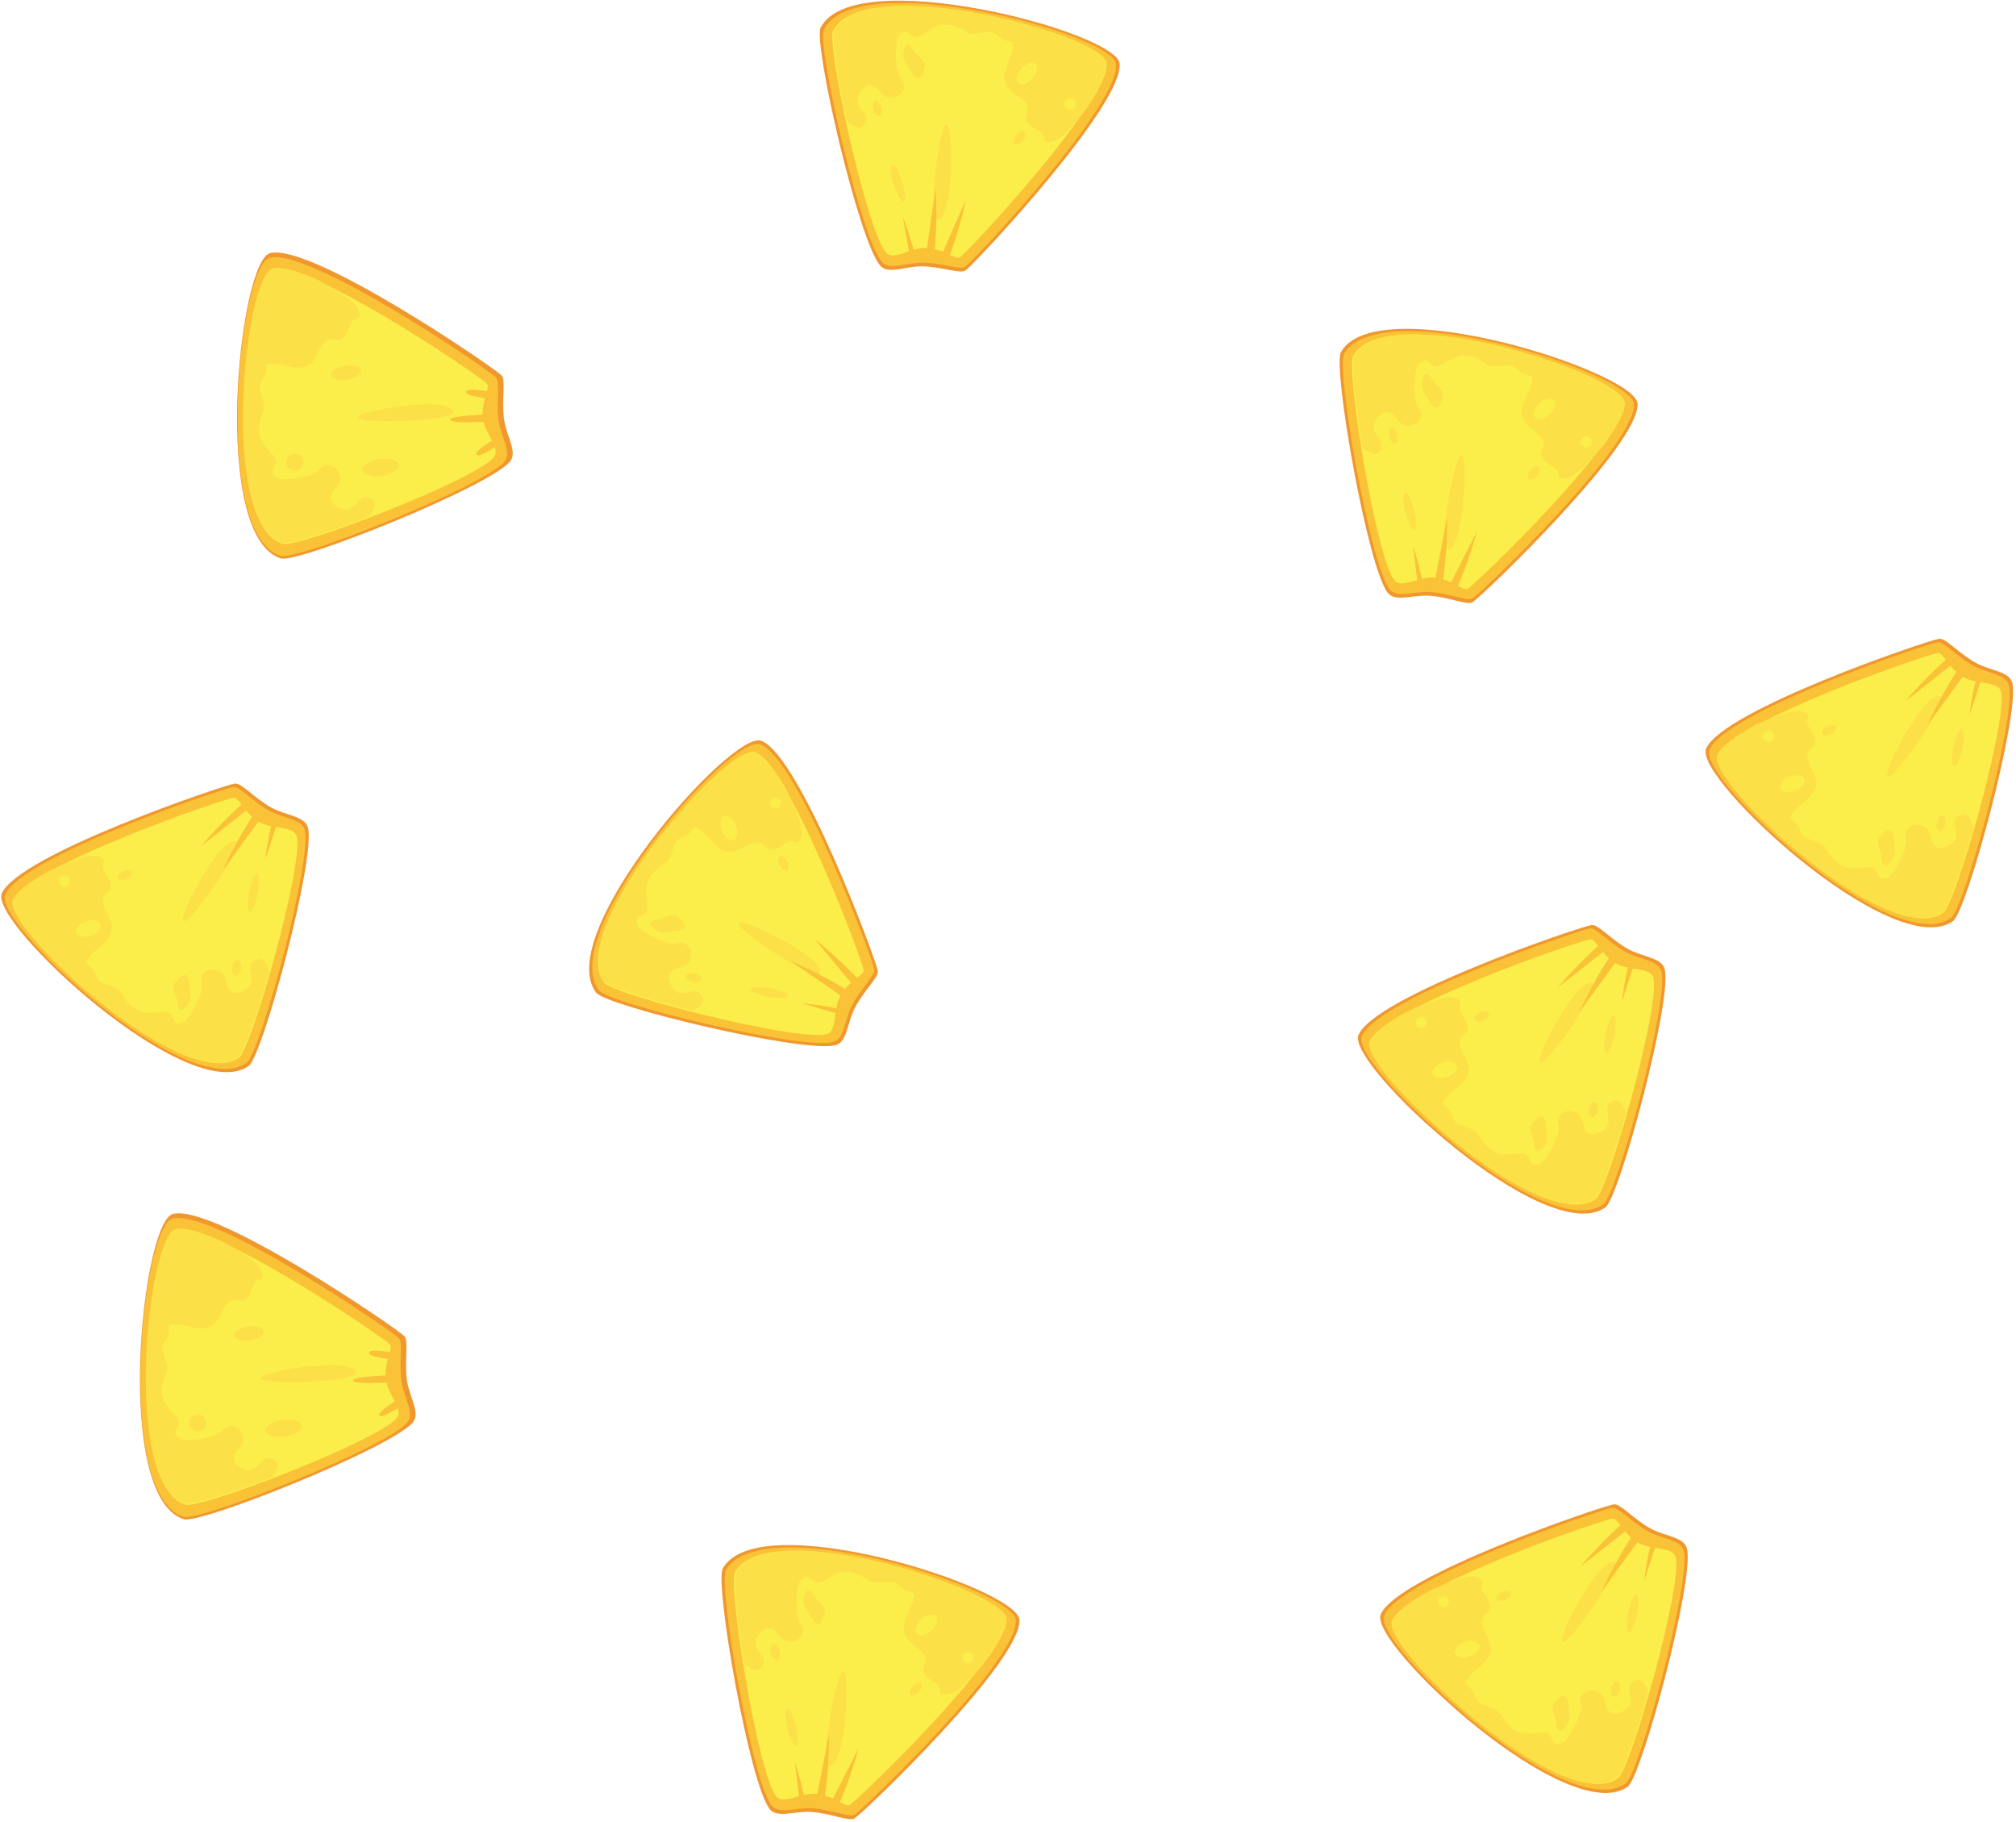 <?xml version="1.0" encoding="UTF-8" standalone="no"?>
<!DOCTYPE svg PUBLIC "-//W3C//DTD SVG 1.1//EN" "http://www.w3.org/Graphics/SVG/1.1/DTD/svg11.dtd">
<svg width="100%" height="100%" viewBox="0 0 466 421" version="1.1" xmlns="http://www.w3.org/2000/svg" xmlns:xlink="http://www.w3.org/1999/xlink" xml:space="preserve" xmlns:serif="http://www.serif.com/" style="fill-rule:evenodd;clip-rule:evenodd;stroke-linejoin:round;stroke-miterlimit:2;">
    <g transform="matrix(1,0,0,1,-3391.48,-1924.25)">
        <g transform="matrix(4.167,0,0,4.167,0,0)">
            <g transform="matrix(1,0,0,1,290.52,-181.238)">
                <path d="M579.923,732.868C579.845,731.112 565.465,726.473 563.466,730.002C562.996,730.829 564.95,741.993 566.075,743.367C566.492,743.875 567.463,743.454 568.371,743.514C569.454,743.584 570.477,744.065 570.779,743.867C571.337,743.504 580.024,735.175 579.923,732.868Z" style="fill:rgb(240,152,45);fill-rule:nonzero;"/>
                <path d="M579.723,732.895C579.649,731.182 565.601,726.66 563.643,730.109C563.185,730.92 565.083,741.827 566.182,743.17C566.589,743.663 567.536,743.252 568.426,743.31C569.483,743.377 570.482,743.849 570.779,743.654C571.321,743.299 579.82,735.152 579.723,732.895Z" style="fill:rgb(250,194,54);fill-rule:nonzero;"/>
                <path d="M579.139,732.81C579.067,731.21 565.973,726.985 564.15,730.2C563.723,730.953 565.414,741.414 566.438,742.666C566.818,743.129 567.791,742.45 568.617,742.505C569.604,742.57 570.246,743.297 570.521,743.116C571.029,742.786 579.232,734.912 579.139,732.81Z" style="fill:rgb(251,238,74);fill-rule:nonzero;"/>
                <path d="M569.394,740.975C570.252,740.959 570.532,736.066 570.171,735.743C569.81,735.422 568.774,740.986 569.394,740.975Z" style="fill:rgb(252,224,72);fill-rule:nonzero;"/>
                <path d="M565.525,735.573C566.329,734.782 564.549,734.569 565.648,733.489C565.845,733.298 566.142,733.252 566.403,733.519C566.518,733.635 566.617,733.781 566.731,733.896C567.024,734.195 567.507,734.099 567.741,733.87C567.938,733.677 568.021,733.312 567.766,733.052C567.425,732.704 567.537,730.91 567.781,730.671C568.292,730.166 568.259,730.711 568.721,730.808C569.291,730.813 569.987,729.537 571.528,730.658C571.837,730.904 572.359,730.734 572.845,730.74C573.156,730.776 573.326,731.089 573.604,731.23C573.718,731.291 574.002,731.325 574.071,731.395L574.087,731.441C574.079,732.269 572.985,733.213 573.793,734.033C573.984,734.227 574.243,734.386 574.447,734.595C575.129,735.288 574.176,735.419 574.775,736.027C574.975,736.232 575.236,736.317 575.428,736.514C575.521,736.608 575.5,736.874 575.572,736.948L575.598,736.966C576.147,737.182 576.706,736.584 577.255,736.045C577.397,735.906 577.674,735.61 578.004,735.225C578.752,734.202 579.237,733.329 579.215,732.811C579.144,731.21 566.038,726.981 564.215,730.198C564.025,730.53 564.248,732.737 564.642,735.214L564.742,735.332C564.95,735.545 565.313,735.782 565.525,735.573Z" style="fill:rgb(252,224,72);fill-rule:nonzero;"/>
                <path d="M573.882,737.032C573.984,737.118 574.196,737.039 574.352,736.852C574.509,736.666 574.551,736.444 574.447,736.357C574.345,736.272 574.134,736.352 573.977,736.538C573.821,736.725 573.78,736.945 573.882,737.032Z" style="fill:rgb(252,224,72);fill-rule:nonzero;"/>
                <path d="M566.474,735.06C566.606,735.026 566.664,734.808 566.606,734.574C566.548,734.337 566.396,734.172 566.264,734.205C566.133,734.237 566.073,734.454 566.131,734.69C566.19,734.925 566.343,735.092 566.474,735.06Z" style="fill:rgb(252,224,72);fill-rule:nonzero;"/>
                <path d="M567.544,739.86C567.675,739.827 567.666,739.336 567.524,738.76C567.382,738.185 567.162,737.745 567.03,737.778C566.898,737.81 566.907,738.302 567.049,738.877C567.191,739.452 567.412,739.892 567.544,739.86Z" style="fill:rgb(252,224,72);fill-rule:nonzero;"/>
                <path d="M574.254,733.644C574.415,733.807 574.773,733.718 575.053,733.442C575.332,733.167 575.428,732.811 575.267,732.647C575.104,732.483 574.748,732.573 574.468,732.848C574.19,733.123 574.094,733.478 574.254,733.644Z" style="fill:rgb(251,238,74);fill-rule:nonzero;"/>
                <path d="M576.847,735.182C576.965,735.302 577.16,735.304 577.28,735.185C577.401,735.066 577.403,734.873 577.284,734.752C577.165,734.632 576.971,734.629 576.852,734.747C576.729,734.866 576.729,735.06 576.847,735.182Z" style="fill:rgb(251,238,74);fill-rule:nonzero;"/>
                <path d="M568.018,742.922C567.865,741.929 567.461,740.725 567.461,740.725L567.74,743.012L568.018,742.922Z" style="fill:rgb(250,194,54);fill-rule:nonzero;"/>
                <path d="M569.122,742.668C569.375,741.149 569.357,739.208 569.357,739.208L568.677,742.665L569.122,742.668Z" style="fill:rgb(250,194,54);fill-rule:nonzero;"/>
                <path d="M569.848,743.209C570.5,741.816 571.013,739.943 571.013,739.943L569.42,743.088L569.848,743.209Z" style="fill:rgb(250,194,54);fill-rule:nonzero;"/>
                <path d="M569.134,732.404C569.084,732.693 568.851,733.512 568.422,732.81C567.993,732.104 567.868,732.006 567.996,731.533C568.123,731.061 568.335,731.138 568.532,731.501C568.729,731.862 569.186,732.076 569.134,732.404Z" style="fill:rgb(252,224,72);fill-rule:nonzero;"/>
                <path d="M614.21,665.413C614.132,663.658 599.752,659.019 597.753,662.549C597.283,663.374 599.236,674.539 600.361,675.913C600.779,676.422 601.751,676 602.659,676.061C603.741,676.131 604.764,676.612 605.066,676.414C605.625,676.051 614.313,667.722 614.21,665.413Z" style="fill:rgb(240,152,45);fill-rule:nonzero;"/>
                <path d="M614.011,665.442C613.936,663.727 599.888,659.207 597.929,662.656C597.472,663.467 599.37,674.373 600.468,675.715C600.875,676.21 601.824,675.798 602.713,675.857C603.771,675.925 604.769,676.394 605.066,676.202C605.609,675.844 614.108,667.698 614.011,665.442Z" style="fill:rgb(250,194,54);fill-rule:nonzero;"/>
                <path d="M613.426,665.355C613.355,663.757 600.26,659.531 598.438,662.747C598.011,663.499 599.7,673.962 600.726,675.212C601.104,675.675 602.078,674.998 602.905,675.052C603.891,675.117 604.531,675.842 604.808,675.662C605.315,675.332 613.518,667.457 613.426,665.355Z" style="fill:rgb(251,238,74);fill-rule:nonzero;"/>
                <path d="M603.68,673.521C604.539,673.506 604.819,668.611 604.457,668.289C604.099,667.968 603.063,673.532 603.68,673.521Z" style="fill:rgb(252,224,72);fill-rule:nonzero;"/>
                <path d="M599.813,668.12C600.616,667.328 598.837,667.117 599.936,666.036C600.132,665.844 600.429,665.798 600.69,666.065C600.805,666.18 600.904,666.328 601.019,666.443C601.311,666.742 601.795,666.645 602.028,666.417C602.224,666.224 602.309,665.858 602.052,665.598C601.712,665.251 601.825,663.456 602.068,663.216C602.578,662.714 602.546,663.258 603.008,663.353C603.578,663.358 604.275,662.084 605.815,663.205C606.125,663.45 606.646,663.28 607.132,663.286C607.443,663.322 607.613,663.635 607.89,663.777C608.005,663.836 608.289,663.871 608.359,663.941L608.374,663.988C608.366,664.816 607.273,665.76 608.08,666.58C608.271,666.775 608.53,666.933 608.733,667.14C609.415,667.835 608.464,667.965 609.063,668.574C609.263,668.778 609.522,668.862 609.715,669.058C609.809,669.155 609.786,669.422 609.859,669.494L609.886,669.512C610.435,669.728 610.992,669.13 611.543,668.592C611.684,668.452 611.961,668.157 612.291,667.772C613.039,666.748 613.525,665.876 613.503,665.357C613.433,663.757 600.326,659.528 598.502,662.745C598.313,663.077 598.535,665.283 598.929,667.76L599.028,667.879C599.236,668.092 599.602,668.327 599.813,668.12Z" style="fill:rgb(252,224,72);fill-rule:nonzero;"/>
                <path d="M608.169,669.579C608.272,669.666 608.482,669.585 608.64,669.398C608.795,669.213 608.838,668.991 608.733,668.904C608.631,668.818 608.419,668.898 608.265,669.084C608.108,669.27 608.066,669.492 608.169,669.579Z" style="fill:rgb(252,224,72);fill-rule:nonzero;"/>
                <path d="M600.762,667.605C600.893,667.573 600.951,667.354 600.893,667.121C600.836,666.883 600.681,666.719 600.551,666.75C600.42,666.783 600.359,667.001 600.419,667.236C600.476,667.472 600.631,667.638 600.762,667.605Z" style="fill:rgb(252,224,72);fill-rule:nonzero;"/>
                <path d="M601.831,672.407C601.963,672.373 601.953,671.881 601.81,671.306C601.669,670.732 601.449,670.291 601.317,670.324C601.185,670.356 601.193,670.849 601.335,671.424C601.477,671.999 601.699,672.437 601.831,672.407Z" style="fill:rgb(252,224,72);fill-rule:nonzero;"/>
                <path d="M608.542,666.19C608.703,666.353 609.06,666.264 609.34,665.989C609.619,665.714 609.715,665.358 609.554,665.194C609.393,665.029 609.035,665.121 608.756,665.395C608.477,665.67 608.38,666.025 608.542,666.19Z" style="fill:rgb(251,238,74);fill-rule:nonzero;"/>
                <path d="M611.134,667.727C611.253,667.847 611.447,667.85 611.567,667.731C611.688,667.612 611.69,667.419 611.572,667.297C611.452,667.178 611.259,667.175 611.138,667.294C611.017,667.412 611.017,667.605 611.134,667.727Z" style="fill:rgb(251,238,74);fill-rule:nonzero;"/>
                <path d="M602.306,675.468C602.15,674.474 601.748,673.27 601.748,673.27L602.027,675.558L602.306,675.468Z" style="fill:rgb(250,194,54);fill-rule:nonzero;"/>
                <path d="M603.409,675.214C603.661,673.695 603.644,671.755 603.644,671.755L602.965,675.211L603.409,675.214Z" style="fill:rgb(250,194,54);fill-rule:nonzero;"/>
                <path d="M604.136,675.757C604.788,674.362 605.3,672.489 605.3,672.489L603.706,675.635L604.136,675.757Z" style="fill:rgb(250,194,54);fill-rule:nonzero;"/>
                <path d="M603.421,664.951C603.372,665.239 603.139,666.057 602.709,665.355C602.28,664.649 602.154,664.552 602.283,664.079C602.41,663.606 602.623,663.685 602.819,664.047C603.017,664.409 603.474,664.622 603.421,664.951Z" style="fill:rgb(252,224,72);fill-rule:nonzero;"/>
                <path d="M565.599,684.107C563.957,683.48 553.989,694.836 556.435,698.072C557.006,698.832 568.027,701.473 569.735,700.984C570.368,700.805 570.368,699.745 570.782,698.936C571.277,697.972 572.126,697.223 572.063,696.866C571.952,696.21 567.758,684.929 565.599,684.107Z" style="fill:rgb(240,152,45);fill-rule:nonzero;"/>
                <path d="M565.545,684.301C563.942,683.688 554.215,694.786 556.602,697.954C557.164,698.694 567.928,701.284 569.596,700.808C570.213,700.633 570.211,699.598 570.618,698.806C571.1,697.86 571.929,697.131 571.867,696.783C571.757,696.141 567.655,685.107 565.545,684.301Z" style="fill:rgb(250,194,54);fill-rule:nonzero;"/>
                <path d="M565.233,684.802C563.738,684.231 554.661,694.574 556.888,697.522C557.408,698.213 567.681,700.816 569.237,700.373C569.811,700.208 569.577,699.047 569.954,698.308C570.406,697.431 571.328,697.129 571.271,696.806C571.171,696.207 567.2,685.552 565.233,684.802Z" style="fill:rgb(251,238,74);fill-rule:nonzero;"/>
                <path d="M568.858,696.99C569.184,696.194 564.805,693.995 564.366,694.198C563.928,694.4 568.623,697.561 568.858,696.99Z" style="fill:rgb(252,224,72);fill-rule:nonzero;"/>
                <path d="M562.365,698.395C561.958,697.342 561.057,698.892 560.502,697.453C560.403,697.198 560.479,696.907 560.827,696.772C560.979,696.713 561.154,696.681 561.305,696.62C561.695,696.472 561.799,695.99 561.682,695.685C561.582,695.428 561.28,695.205 560.94,695.337C560.485,695.512 558.884,694.695 558.76,694.376C558.501,693.708 558.988,693.955 559.26,693.569C559.49,693.048 558.598,691.901 560.237,690.933C560.586,690.747 560.639,690.202 560.835,689.758C560.993,689.486 561.347,689.454 561.586,689.257C561.688,689.175 561.832,688.928 561.924,688.892L561.974,688.897C562.729,689.232 563.162,690.61 564.234,690.195C564.49,690.097 564.737,689.922 565.01,689.817C565.915,689.467 565.657,690.394 566.456,690.086C566.722,689.983 566.903,689.778 567.16,689.68C567.285,689.631 567.521,689.758 567.617,689.721L567.644,689.704C568.06,689.283 567.732,688.534 567.457,687.816C567.386,687.631 567.223,687.26 567.001,686.805C566.359,685.71 565.751,684.918 565.266,684.733C563.769,684.162 554.684,694.512 556.912,697.463C557.141,697.767 559.255,698.44 561.684,699.061L561.832,699.019C562.11,698.912 562.472,698.672 562.365,698.395Z" style="fill:rgb(252,224,72);fill-rule:nonzero;"/>
                <path d="M567.022,691.305C567.143,691.244 567.153,691.019 567.044,690.801C566.935,690.584 566.747,690.456 566.628,690.519C566.508,690.578 566.498,690.805 566.606,691.02C566.717,691.238 566.903,691.363 567.022,691.305Z" style="fill:rgb(252,224,72);fill-rule:nonzero;"/>
                <path d="M562.269,697.319C562.293,697.186 562.115,697.045 561.877,697.005C561.638,696.965 561.425,697.04 561.403,697.174C561.379,697.306 561.555,697.446 561.795,697.488C562.034,697.527 562.247,697.453 562.269,697.319Z" style="fill:rgb(252,224,72);fill-rule:nonzero;"/>
                <path d="M567.101,698.245C567.122,698.11 566.668,697.924 566.083,697.825C565.498,697.727 565.008,697.755 564.985,697.89C564.962,698.021 565.419,698.211 566.002,698.308C566.587,698.406 567.077,698.377 567.101,698.245Z" style="fill:rgb(252,224,72);fill-rule:nonzero;"/>
                <path d="M564.06,689.617C564.274,689.533 564.334,689.17 564.193,688.804C564.053,688.438 563.764,688.209 563.549,688.291C563.333,688.374 563.275,688.739 563.416,689.105C563.557,689.471 563.846,689.699 564.06,689.617Z" style="fill:rgb(251,238,74);fill-rule:nonzero;"/>
                <path d="M566.501,687.847C566.659,687.787 566.738,687.609 566.677,687.452C566.615,687.293 566.438,687.217 566.28,687.276C566.123,687.338 566.044,687.515 566.104,687.673C566.164,687.83 566.342,687.908 566.501,687.847Z" style="fill:rgb(251,238,74);fill-rule:nonzero;"/>
                <path d="M570.099,699.025C569.126,698.772 567.859,698.665 567.859,698.665L570.071,699.315L570.099,699.025Z" style="fill:rgb(250,194,54);fill-rule:nonzero;"/>
                <path d="M570.305,697.91C569.011,697.077 567.223,696.321 567.223,696.321L570.125,698.319L570.305,697.91Z" style="fill:rgb(250,194,54);fill-rule:nonzero;"/>
                <path d="M571.089,697.46C570.07,696.308 568.554,695.094 568.554,695.094L570.808,697.806L571.089,697.46Z" style="fill:rgb(250,194,54);fill-rule:nonzero;"/>
                <path d="M560.89,693.824C561.136,693.984 561.794,694.523 560.979,694.639C560.161,694.752 560.021,694.826 559.638,694.522C559.255,694.218 559.41,694.055 559.822,694.017C560.231,693.98 560.609,693.645 560.89,693.824Z" style="fill:rgb(252,224,72);fill-rule:nonzero;"/>
                <path d="M585.477,646.543C585.306,644.793 570.697,640.933 568.891,644.562C568.466,645.413 571.014,656.457 572.212,657.769C572.654,658.254 573.604,657.781 574.513,657.792C575.597,657.805 576.644,658.231 576.935,658.017C577.476,657.624 585.702,648.841 585.477,646.543Z" style="fill:rgb(240,152,45);fill-rule:nonzero;"/>
                <path d="M585.279,646.581C585.113,644.873 570.843,641.111 569.073,644.662C568.658,645.494 571.14,656.282 572.308,657.564C572.739,658.038 573.666,657.575 574.555,657.587C575.616,657.597 576.64,658.014 576.926,657.804C577.447,657.419 585.498,648.829 585.279,646.581Z" style="fill:rgb(250,194,54);fill-rule:nonzero;"/>
                <path d="M584.692,646.526C584.535,644.933 571.231,641.416 569.585,644.723C569.199,645.499 571.447,655.855 572.538,657.05C572.94,657.491 573.876,656.762 574.706,656.771C575.693,656.783 576.374,657.475 576.64,657.279C577.128,656.923 584.897,648.62 584.692,646.526Z" style="fill:rgb(251,238,74);fill-rule:nonzero;"/>
                <path d="M575.397,655.203C576.255,655.141 576.271,650.239 575.894,649.937C575.516,649.636 574.781,655.247 575.397,655.203Z" style="fill:rgb(252,224,72);fill-rule:nonzero;"/>
                <path d="M571.246,650.017C572.006,649.183 570.216,649.066 571.257,647.927C571.441,647.727 571.735,647.665 572.013,647.917C572.132,648.025 572.24,648.167 572.36,648.276C572.669,648.56 573.146,648.436 573.367,648.195C573.553,647.992 573.618,647.623 573.348,647.378C572.987,647.049 573.005,645.25 573.235,644.999C573.719,644.47 573.716,645.013 574.18,645.086C574.751,645.061 575.378,643.75 576.977,644.787C577.3,645.016 577.81,644.817 578.296,644.795C578.609,644.816 578.795,645.119 579.079,645.245C579.197,645.299 579.483,645.319 579.557,645.386L579.574,645.433C579.609,646.258 578.568,647.259 579.419,648.036C579.621,648.22 579.887,648.363 580.102,648.56C580.818,649.215 579.876,649.397 580.505,649.975C580.717,650.167 580.982,650.238 581.185,650.424C581.284,650.515 581.275,650.78 581.352,650.85L581.379,650.867C581.938,651.053 582.465,650.426 582.983,649.858C583.119,649.711 583.379,649.4 583.686,649C584.38,647.937 584.817,647.041 584.769,646.522C584.611,644.93 571.297,641.408 569.648,644.719C569.479,645.061 569.818,647.253 570.345,649.702L570.449,649.817C570.668,650.017 571.045,650.233 571.246,650.017Z" style="fill:rgb(252,224,72);fill-rule:nonzero;"/>
                <path d="M579.669,651.025C579.776,651.104 579.983,651.015 580.128,650.819C580.273,650.625 580.305,650.401 580.195,650.321C580.09,650.24 579.883,650.331 579.738,650.526C579.592,650.721 579.561,650.943 579.669,651.025Z" style="fill:rgb(252,224,72);fill-rule:nonzero;"/>
                <path d="M572.166,649.451C572.295,649.411 572.343,649.191 572.272,648.96C572.2,648.727 572.039,648.571 571.909,648.609C571.78,648.649 571.732,648.869 571.803,649.102C571.874,649.333 572.035,649.491 572.166,649.451Z" style="fill:rgb(252,224,72);fill-rule:nonzero;"/>
                <path d="M573.49,654.187C573.621,654.148 573.586,653.657 573.411,653.09C573.239,652.524 572.995,652.097 572.865,652.136C572.736,652.176 572.771,652.666 572.943,653.232C573.115,653.801 573.36,654.227 573.49,654.187Z" style="fill:rgb(252,224,72);fill-rule:nonzero;"/>
                <path d="M579.858,647.62C580.028,647.776 580.38,647.667 580.644,647.378C580.909,647.089 580.986,646.727 580.816,646.572C580.646,646.416 580.294,646.527 580.03,646.816C579.766,647.104 579.688,647.467 579.858,647.62Z" style="fill:rgb(251,238,74);fill-rule:nonzero;"/>
                <path d="M582.53,649.017C582.654,649.131 582.848,649.123 582.963,648.998C583.077,648.873 583.068,648.679 582.945,648.564C582.817,648.451 582.625,648.459 582.509,648.585C582.396,648.709 582.404,648.902 582.53,649.017Z" style="fill:rgb(251,238,74);fill-rule:nonzero;"/>
                <path d="M574.128,657.22C573.922,656.235 573.452,655.055 573.452,655.055L573.856,657.325L574.128,657.22Z" style="fill:rgb(250,194,54);fill-rule:nonzero;"/>
                <path d="M575.218,656.906C575.387,655.377 575.267,653.44 575.267,653.44L574.772,656.929L575.218,656.906Z" style="fill:rgb(250,194,54);fill-rule:nonzero;"/>
                <path d="M575.971,657.409C576.549,655.983 576.959,654.084 576.959,654.084L575.537,657.311L575.971,657.409Z" style="fill:rgb(250,194,54);fill-rule:nonzero;"/>
                <path d="M574.679,646.658C574.646,646.951 574.456,647.779 573.991,647.1C573.522,646.419 573.394,646.327 573.496,645.85C573.597,645.369 573.815,645.436 574.031,645.786C574.245,646.138 574.715,646.327 574.679,646.658Z" style="fill:rgb(252,224,72);fill-rule:nonzero;"/>
                <path d="M599.96,732.56C599.289,734.183 610.359,744.466 613.664,742.112C614.438,741.56 617.387,730.617 616.947,728.896C616.785,728.26 615.727,728.23 614.929,727.793C613.979,727.271 613.254,726.402 612.896,726.454C612.236,726.548 600.843,730.425 599.96,732.56Z" style="fill:rgb(240,152,45);fill-rule:nonzero;"/>
                <path d="M600.153,732.617C599.496,734.203 610.315,744.238 613.549,741.937C614.306,741.4 617.196,730.713 616.768,729.03C616.607,728.41 615.573,728.383 614.794,727.954C613.864,727.446 613.157,726.596 612.807,726.647C612.164,726.741 601.019,730.532 600.153,732.617Z" style="fill:rgb(250,194,54);fill-rule:nonzero;"/>
                <path d="M600.644,732.943C600.033,734.423 610.117,743.787 613.127,741.644C613.831,741.142 616.722,730.945 616.322,729.378C616.174,728.798 615.006,729.001 614.278,728.603C613.413,728.128 613.138,727.198 612.813,727.244C612.213,727.331 601.451,730.998 600.644,732.943Z" style="fill:rgb(251,238,74);fill-rule:nonzero;"/>
                <path d="M612.93,729.661C612.144,729.312 609.822,733.629 610.014,734.074C610.203,734.517 613.495,729.913 612.93,729.661Z" style="fill:rgb(252,224,72);fill-rule:nonzero;"/>
                <path d="M614.152,736.192C613.09,736.569 614.613,737.514 613.159,738.028C612.901,738.12 612.612,738.036 612.487,737.683C612.435,737.53 612.406,737.355 612.351,737.2C612.212,736.807 611.732,736.69 611.425,736.8C611.166,736.892 610.934,737.186 611.057,737.531C611.219,737.99 610.357,739.568 610.035,739.683C609.359,739.922 609.619,739.444 609.242,739.161C608.726,738.915 607.557,739.777 606.634,738.11C606.457,737.757 605.913,737.689 605.475,737.479C605.209,737.315 605.186,736.96 604.996,736.714C604.917,736.611 604.673,736.459 604.641,736.366L604.647,736.318C605.005,735.57 606.393,735.18 606.008,734.092C605.917,733.836 605.751,733.584 605.652,733.308C605.328,732.394 606.246,732.676 605.962,731.87C605.865,731.602 605.666,731.414 605.575,731.154C605.529,731.028 605.663,730.798 605.628,730.7L605.612,730.674C605.205,730.245 604.447,730.55 603.722,730.807C603.532,730.874 603.158,731.024 602.697,731.232C601.585,731.845 600.776,732.432 600.578,732.91C599.965,734.391 610.058,743.761 613.067,741.618C613.379,741.396 614.11,739.303 614.8,736.892L614.761,736.741C614.663,736.461 614.433,736.093 614.152,736.192Z" style="fill:rgb(252,224,72);fill-rule:nonzero;"/>
                <path d="M607.195,731.337C607.139,731.216 606.914,731.2 606.692,731.302C606.474,731.404 606.341,731.59 606.399,731.71C606.455,731.831 606.681,731.848 606.899,731.746C607.121,731.642 607.25,731.46 607.195,731.337Z" style="fill:rgb(252,224,72);fill-rule:nonzero;"/>
                <path d="M613.074,736.257C612.941,736.231 612.796,736.404 612.75,736.642C612.702,736.88 612.771,737.094 612.905,737.119C613.036,737.146 613.184,736.977 613.229,736.736C613.276,736.498 613.207,736.283 613.074,736.257Z" style="fill:rgb(252,224,72);fill-rule:nonzero;"/>
                <path d="M614.135,731.455C614.002,731.429 613.802,731.879 613.688,732.461C613.572,733.041 613.587,733.533 613.721,733.558C613.852,733.584 614.054,733.136 614.168,732.555C614.282,731.973 614.266,731.479 614.135,731.455Z" style="fill:rgb(252,224,72);fill-rule:nonzero;"/>
                <path d="M605.425,734.252C605.349,734.034 604.986,733.966 604.617,734.097C604.248,734.227 604.01,734.509 604.086,734.727C604.162,734.943 604.525,735.013 604.896,734.882C605.266,734.75 605.502,734.469 605.425,734.252Z" style="fill:rgb(251,238,74);fill-rule:nonzero;"/>
                <path d="M603.725,731.763C603.668,731.603 603.493,731.519 603.335,731.576C603.175,731.633 603.092,731.808 603.148,731.967C603.206,732.127 603.38,732.211 603.539,732.154C603.699,732.098 603.781,731.922 603.725,731.763Z" style="fill:rgb(251,238,74);fill-rule:nonzero;"/>
                <path d="M614.999,728.478C614.719,729.444 614.575,730.708 614.575,730.708L615.289,728.515L614.999,728.478Z" style="fill:rgb(250,194,54);fill-rule:nonzero;"/>
                <path d="M613.889,728.241C613.021,729.513 612.215,731.277 612.215,731.277L614.294,728.433L613.889,728.241Z" style="fill:rgb(250,194,54);fill-rule:nonzero;"/>
                <path d="M613.462,727.445C612.282,728.433 611.027,729.913 611.027,729.913L613.799,727.737L613.462,727.445Z" style="fill:rgb(250,194,54);fill-rule:nonzero;"/>
                <path d="M609.543,737.54C609.71,737.297 610.268,736.654 610.357,737.473C610.448,738.293 610.521,738.436 610.205,738.81C609.891,739.185 609.73,739.023 609.704,738.613C609.68,738.201 609.355,737.814 609.543,737.54Z" style="fill:rgb(252,224,72);fill-rule:nonzero;"/>
                <path d="M598.725,700.429C598.053,702.052 609.125,712.334 612.429,709.981C613.203,709.43 616.153,698.485 615.712,696.767C615.55,696.129 614.49,696.1 613.693,695.661C612.743,695.14 612.019,694.271 611.661,694.324C611.002,694.416 599.606,698.295 598.725,700.429Z" style="fill:rgb(240,152,45);fill-rule:nonzero;"/>
                <path d="M598.918,700.487C598.26,702.071 609.081,712.107 612.313,709.808C613.071,709.269 615.96,698.582 615.533,696.899C615.374,696.278 614.338,696.252 613.559,695.823C612.629,695.315 611.922,694.465 611.571,694.517C610.927,694.61 599.782,698.4 598.918,700.487Z" style="fill:rgb(250,194,54);fill-rule:nonzero;"/>
                <path d="M599.41,700.811C598.799,702.291 608.882,711.655 611.891,709.513C612.597,709.011 615.486,698.814 615.087,697.247C614.938,696.667 613.771,696.87 613.045,696.473C612.177,695.995 611.903,695.066 611.577,695.113C610.977,695.199 600.215,698.868 599.41,700.811Z" style="fill:rgb(251,238,74);fill-rule:nonzero;"/>
                <path d="M611.694,697.53C610.908,697.183 608.587,701.498 608.779,701.943C608.968,702.387 612.258,697.781 611.694,697.53Z" style="fill:rgb(252,224,72);fill-rule:nonzero;"/>
                <path d="M612.918,704.061C611.854,704.438 613.377,705.384 611.924,705.897C611.666,705.989 611.377,705.903 611.252,705.552C611.198,705.399 611.169,705.224 611.114,705.07C610.975,704.676 610.497,704.561 610.188,704.668C609.929,704.761 609.698,705.055 609.82,705.4C609.982,705.859 609.121,707.438 608.8,707.552C608.124,707.791 608.384,707.312 608.006,707.031C607.49,706.784 606.321,707.645 605.399,705.977C605.222,705.626 604.679,705.558 604.241,705.349C603.975,705.183 603.951,704.83 603.761,704.583C603.681,704.48 603.438,704.328 603.404,704.235L603.411,704.186C603.768,703.439 605.158,703.047 604.772,701.961C604.683,701.705 604.514,701.453 604.418,701.178C604.093,700.261 605.011,700.544 604.726,699.74C604.63,699.471 604.431,699.283 604.338,699.023C604.294,698.897 604.428,698.667 604.392,698.569L604.377,698.542C603.97,698.114 603.211,698.419 602.485,698.676C602.299,698.743 601.922,698.892 601.461,699.102C600.35,699.713 599.54,700.3 599.342,700.778C598.73,702.259 608.821,711.631 611.833,709.486C612.143,709.265 612.876,707.173 613.565,704.762L613.526,704.609C613.426,704.33 613.195,703.962 612.918,704.061Z" style="fill:rgb(252,224,72);fill-rule:nonzero;"/>
                <path d="M605.96,699.206C605.901,699.085 605.678,699.068 605.456,699.172C605.237,699.274 605.105,699.458 605.162,699.579C605.22,699.701 605.445,699.717 605.663,699.614C605.885,699.511 606.017,699.328 605.96,699.206Z" style="fill:rgb(252,224,72);fill-rule:nonzero;"/>
                <path d="M611.839,704.127C611.706,704.1 611.56,704.273 611.514,704.511C611.468,704.749 611.536,704.963 611.669,704.988C611.802,705.015 611.947,704.845 611.994,704.604C612.041,704.367 611.972,704.152 611.839,704.127Z" style="fill:rgb(252,224,72);fill-rule:nonzero;"/>
                <path d="M612.898,699.324C612.767,699.297 612.566,699.747 612.452,700.328C612.338,700.91 612.352,701.402 612.485,701.428C612.618,701.453 612.818,701.004 612.933,700.425C613.046,699.843 613.031,699.35 612.898,699.324Z" style="fill:rgb(252,224,72);fill-rule:nonzero;"/>
                <path d="M604.19,702.12C604.113,701.904 603.751,701.835 603.382,701.965C603.012,702.097 602.773,702.379 602.851,702.596C602.928,702.812 603.289,702.881 603.66,702.751C604.029,702.619 604.266,702.338 604.19,702.12Z" style="fill:rgb(251,238,74);fill-rule:nonzero;"/>
                <path d="M602.49,699.632C602.434,699.472 602.258,699.389 602.099,699.444C601.94,699.502 601.856,699.677 601.912,699.835C601.97,699.996 602.144,700.08 602.304,700.022C602.463,699.967 602.546,699.791 602.49,699.632Z" style="fill:rgb(251,238,74);fill-rule:nonzero;"/>
                <path d="M613.764,696.348C613.481,697.314 613.34,698.576 613.34,698.576L614.054,696.384L613.764,696.348Z" style="fill:rgb(250,194,54);fill-rule:nonzero;"/>
                <path d="M612.655,696.111C611.787,697.381 610.979,699.147 610.979,699.147L613.059,696.303L612.655,696.111Z" style="fill:rgb(250,194,54);fill-rule:nonzero;"/>
                <path d="M612.227,695.314C611.046,696.301 609.791,697.781 609.791,697.781L612.563,695.605L612.227,695.314Z" style="fill:rgb(250,194,54);fill-rule:nonzero;"/>
                <path d="M608.308,705.408C608.474,705.166 609.031,704.523 609.123,705.341C609.213,706.163 609.285,706.305 608.97,706.68C608.654,707.054 608.494,706.894 608.47,706.482C608.445,706.071 608.12,705.683 608.308,705.408Z" style="fill:rgb(252,224,72);fill-rule:nonzero;"/>
                <path d="M523.465,692.584C522.794,694.208 533.865,704.49 537.169,702.138C537.943,701.586 540.894,690.642 540.452,688.922C540.291,688.284 539.231,688.255 538.434,687.818C537.484,687.296 536.76,686.427 536.401,686.479C535.742,686.573 524.348,690.45 523.465,692.584Z" style="fill:rgb(240,152,45);fill-rule:nonzero;"/>
                <path d="M523.658,692.644C523,694.229 533.822,704.265 537.055,701.964C537.811,701.426 540.7,690.737 540.274,689.058C540.114,688.436 539.079,688.408 538.3,687.979C537.369,687.472 536.663,686.622 536.313,686.673C535.668,686.767 524.523,690.557 523.658,692.644Z" style="fill:rgb(250,194,54);fill-rule:nonzero;"/>
                <path d="M524.15,692.969C523.539,694.446 533.622,703.811 536.632,701.669C537.338,701.166 540.227,690.971 539.828,689.403C539.679,688.824 538.511,689.027 537.785,688.629C536.918,688.152 536.644,687.224 536.318,687.27C535.718,687.355 524.956,691.023 524.15,692.969Z" style="fill:rgb(251,238,74);fill-rule:nonzero;"/>
                <path d="M536.435,689.687C535.65,689.338 533.327,693.654 533.519,694.1C533.709,694.543 537,689.937 536.435,689.687Z" style="fill:rgb(252,224,72);fill-rule:nonzero;"/>
                <path d="M537.658,696.218C536.595,696.594 538.118,697.539 536.664,698.055C536.406,698.145 536.118,698.061 535.992,697.709C535.94,697.556 535.91,697.38 535.855,697.227C535.716,696.833 535.237,696.715 534.93,696.824C534.67,696.917 534.438,697.212 534.561,697.557C534.723,698.016 533.862,699.594 533.541,699.707C532.864,699.948 533.124,699.469 532.747,699.186C532.231,698.94 531.063,699.803 530.139,698.136C529.962,697.781 529.419,697.714 528.981,697.505C528.715,697.34 528.692,696.985 528.501,696.74C528.421,696.638 528.179,696.485 528.146,696.392L528.151,696.343C528.509,695.597 529.898,695.204 529.513,694.119C529.423,693.86 529.255,693.609 529.158,693.334C528.834,692.418 529.751,692.702 529.466,691.896C529.37,691.626 529.171,691.44 529.08,691.18C529.035,691.055 529.168,690.823 529.133,690.725L529.118,690.697C528.711,690.271 527.951,690.576 527.227,690.832C527.039,690.898 526.664,691.049 526.203,691.26C525.091,691.869 524.28,692.455 524.081,692.936C523.471,694.416 533.563,703.787 536.573,701.642C536.884,701.423 537.616,699.328 538.306,696.918L538.266,696.767C538.167,696.486 537.936,696.119 537.658,696.218Z" style="fill:rgb(252,224,72);fill-rule:nonzero;"/>
                <path d="M530.701,691.362C530.643,691.241 530.418,691.225 530.196,691.327C529.979,691.431 529.847,691.613 529.903,691.734C529.96,691.857 530.185,691.873 530.404,691.77C530.626,691.669 530.757,691.484 530.701,691.362Z" style="fill:rgb(252,224,72);fill-rule:nonzero;"/>
                <path d="M536.58,696.282C536.446,696.258 536.302,696.43 536.255,696.667C536.208,696.906 536.276,697.119 536.41,697.145C536.543,697.171 536.688,697.001 536.734,696.761C536.781,696.523 536.712,696.308 536.58,696.282Z" style="fill:rgb(252,224,72);fill-rule:nonzero;"/>
                <path d="M537.64,691.48C537.507,691.455 537.307,691.903 537.192,692.484C537.078,693.066 537.093,693.558 537.227,693.584C537.358,693.61 537.559,693.16 537.674,692.581C537.787,691.999 537.771,691.506 537.64,691.48Z" style="fill:rgb(252,224,72);fill-rule:nonzero;"/>
                <path d="M528.93,694.276C528.854,694.061 528.491,693.991 528.123,694.122C527.753,694.253 527.514,694.535 527.592,694.751C527.668,694.968 528.029,695.037 528.399,694.907C528.769,694.777 529.008,694.494 528.93,694.276Z" style="fill:rgb(251,238,74);fill-rule:nonzero;"/>
                <path d="M527.23,691.788C527.174,691.628 526.998,691.546 526.839,691.602C526.68,691.657 526.597,691.833 526.652,691.993C526.711,692.151 526.885,692.237 527.045,692.179C527.204,692.122 527.287,691.947 527.23,691.788Z" style="fill:rgb(251,238,74);fill-rule:nonzero;"/>
                <path d="M538.505,688.503C538.223,689.471 538.08,690.732 538.08,690.732L538.794,688.539L538.505,688.503Z" style="fill:rgb(250,194,54);fill-rule:nonzero;"/>
                <path d="M537.396,688.267C536.526,689.538 535.722,691.304 535.722,691.304L537.799,688.458L537.396,688.267Z" style="fill:rgb(250,194,54);fill-rule:nonzero;"/>
                <path d="M536.969,687.47C535.787,688.457 534.531,689.937 534.531,689.937L537.305,687.763L536.969,687.47Z" style="fill:rgb(250,194,54);fill-rule:nonzero;"/>
                <path d="M533.049,697.565C533.215,697.323 533.773,696.68 533.863,697.499C533.953,698.319 534.026,698.461 533.711,698.835C533.396,699.21 533.235,699.05 533.21,698.639C533.185,698.227 532.861,697.84 533.049,697.565Z" style="fill:rgb(252,224,72);fill-rule:nonzero;"/>
                <path d="M618.007,684.552C617.334,686.176 628.406,696.457 631.711,694.104C632.484,693.553 635.435,682.608 634.994,680.89C634.833,680.253 633.773,680.224 632.976,679.785C632.025,679.265 631.301,678.395 630.943,678.447C630.283,678.54 618.89,682.418 618.007,684.552Z" style="fill:rgb(240,152,45);fill-rule:nonzero;"/>
                <path d="M618.2,684.61C617.542,686.195 628.363,696.232 631.596,693.931C632.354,693.392 635.242,682.706 634.815,681.023C634.656,680.402 633.62,680.376 632.841,679.946C631.911,679.439 631.203,678.589 630.852,678.641C630.209,678.733 619.065,682.524 618.2,684.61Z" style="fill:rgb(250,194,54);fill-rule:nonzero;"/>
                <path d="M618.692,684.936C618.08,686.415 628.164,695.779 631.173,693.636C631.879,693.135 634.769,682.938 634.369,681.37C634.221,680.791 633.051,680.994 632.325,680.597C631.46,680.119 631.185,679.191 630.859,679.237C630.26,679.322 619.496,682.991 618.692,684.936Z" style="fill:rgb(251,238,74);fill-rule:nonzero;"/>
                <path d="M630.977,681.653C630.191,681.306 627.868,685.622 628.06,686.067C628.251,686.511 631.54,681.905 630.977,681.653Z" style="fill:rgb(252,224,72);fill-rule:nonzero;"/>
                <path d="M632.198,688.185C631.135,688.561 632.659,689.507 631.205,690.02C630.948,690.113 630.66,690.028 630.533,689.675C630.479,689.523 630.452,689.348 630.397,689.193C630.258,688.799 629.779,688.683 629.471,688.792C629.212,688.884 628.98,689.178 629.102,689.523C629.264,689.983 628.404,691.561 628.083,691.676C627.405,691.914 627.666,691.437 627.289,691.154C626.773,690.908 625.604,691.769 624.681,690.102C624.504,689.75 623.96,689.683 623.522,689.473C623.256,689.308 623.234,688.953 623.042,688.706C622.963,688.604 622.72,688.452 622.688,688.358L622.693,688.31C623.051,687.562 624.44,687.171 624.055,686.085C623.965,685.829 623.797,685.577 623.699,685.301C623.374,684.385 624.293,684.669 624.007,683.863C623.912,683.595 623.712,683.406 623.621,683.147C623.577,683.021 623.709,682.791 623.674,682.692L623.658,682.666C623.251,682.236 622.492,682.542 621.768,682.8C621.579,682.866 621.205,683.017 620.743,683.225C619.633,683.838 618.822,684.424 618.624,684.902C618.012,686.383 628.104,695.754 631.114,693.611C631.426,693.389 632.158,691.296 632.848,688.885L632.807,688.733C632.709,688.453 632.477,688.086 632.198,688.185Z" style="fill:rgb(252,224,72);fill-rule:nonzero;"/>
                <path d="M625.242,683.329C625.184,683.208 624.96,683.191 624.738,683.295C624.519,683.398 624.387,683.581 624.445,683.703C624.502,683.824 624.727,683.841 624.946,683.738C625.167,683.635 625.299,683.452 625.242,683.329Z" style="fill:rgb(252,224,72);fill-rule:nonzero;"/>
                <path d="M631.122,688.25C630.988,688.225 630.844,688.396 630.796,688.634C630.749,688.872 630.817,689.086 630.951,689.112C631.084,689.14 631.229,688.968 631.275,688.728C631.323,688.491 631.254,688.276 631.122,688.25Z" style="fill:rgb(252,224,72);fill-rule:nonzero;"/>
                <path d="M632.181,683.448C632.049,683.421 631.848,683.872 631.734,684.452C631.62,685.033 631.635,685.526 631.769,685.551C631.899,685.577 632.101,685.127 632.215,684.548C632.328,683.966 632.313,683.473 632.181,683.448Z" style="fill:rgb(252,224,72);fill-rule:nonzero;"/>
                <path d="M623.472,686.244C623.396,686.027 623.033,685.958 622.663,686.088C622.294,686.22 622.056,686.502 622.133,686.719C622.21,686.936 622.571,687.005 622.94,686.874C623.31,686.743 623.549,686.461 623.472,686.244Z" style="fill:rgb(251,238,74);fill-rule:nonzero;"/>
                <path d="M621.771,683.755C621.716,683.597 621.54,683.512 621.381,683.57C621.221,683.626 621.138,683.8 621.194,683.958C621.252,684.119 621.426,684.203 621.587,684.146C621.745,684.09 621.828,683.914 621.771,683.755Z" style="fill:rgb(251,238,74);fill-rule:nonzero;"/>
                <path d="M633.047,680.471C632.765,681.436 632.622,682.7 632.622,682.7L633.334,680.508L633.047,680.471Z" style="fill:rgb(250,194,54);fill-rule:nonzero;"/>
                <path d="M631.936,680.234C631.066,681.504 630.262,683.27 630.262,683.27L632.34,680.427L631.936,680.234Z" style="fill:rgb(250,194,54);fill-rule:nonzero;"/>
                <path d="M631.509,679.438C630.329,680.424 629.072,681.905 629.072,681.905L631.846,679.728L631.509,679.438Z" style="fill:rgb(250,194,54);fill-rule:nonzero;"/>
                <path d="M627.59,689.531C627.756,689.29 628.315,688.646 628.404,689.465C628.495,690.286 628.567,690.428 628.252,690.803C627.936,691.178 627.776,691.017 627.752,690.605C627.725,690.194 627.401,689.808 627.59,689.531Z" style="fill:rgb(252,224,72);fill-rule:nonzero;"/>
                <path d="M532.964,710.346C531.24,710.79 529.643,726.033 533.565,727.28C534.48,727.572 545.154,723.3 546.282,721.895C546.7,721.375 546.078,720.499 545.947,719.587C545.791,718.495 546.058,717.38 545.797,717.121C545.318,716.642 535.233,709.762 532.964,710.346Z" style="fill:rgb(240,152,45);fill-rule:nonzero;"/>
                <path d="M532.94,710.606C531.253,711.035 529.713,725.917 533.546,727.141C534.446,727.427 544.874,723.27 545.977,721.9C546.383,721.392 545.774,720.537 545.644,719.645C545.491,718.581 545.748,717.492 545.493,717.237C545.025,716.771 535.157,710.038 532.94,710.606Z" style="fill:rgb(250,194,54);fill-rule:nonzero;"/>
                <path d="M533.123,711.265C531.573,711.662 530.141,725.35 533.661,726.471C534.486,726.732 544.374,722.921 545.387,721.659C545.763,721.192 544.898,720.381 544.782,719.561C544.642,718.583 545.219,717.808 544.986,717.572C544.557,717.144 535.162,710.742 533.123,711.265Z" style="fill:rgb(251,238,74);fill-rule:nonzero;"/>
                <path d="M543.125,719.119C542.931,718.281 538.085,719.014 537.844,719.435C537.604,719.854 543.263,719.721 543.125,719.119Z" style="fill:rgb(252,224,72);fill-rule:nonzero;"/>
                <path d="M538.636,724.017C537.697,723.394 537.855,725.178 536.571,724.324C536.344,724.174 536.238,723.894 536.444,723.579C536.533,723.446 536.658,723.317 536.748,723.182C536.979,722.832 536.784,722.38 536.512,722.2C536.284,722.048 535.907,722.041 535.706,722.346C535.436,722.751 533.656,723.009 533.372,722.821C532.775,722.426 533.315,722.345 533.313,721.872C533.2,721.312 531.809,720.896 532.589,719.157C532.765,718.803 532.492,718.326 532.396,717.852C532.368,717.539 532.639,717.307 532.722,717.01C532.756,716.883 532.731,716.598 532.786,716.515L532.83,716.492C533.638,716.328 534.787,717.202 535.425,716.243C535.575,716.017 535.677,715.732 535.838,715.488C536.375,714.678 536.7,715.582 537.173,714.873C537.331,714.634 537.362,714.362 537.513,714.132C537.588,714.022 537.851,713.988 537.909,713.902L537.921,713.874C538.019,713.29 537.319,712.868 536.678,712.441C536.512,712.332 536.168,712.121 535.724,711.879C534.566,711.355 533.613,711.062 533.11,711.191C531.557,711.59 530.123,725.287 533.647,726.408C534.009,726.523 536.123,725.85 538.465,724.954L538.56,724.832C538.726,724.587 538.882,724.181 538.636,724.017Z" style="fill:rgb(252,224,72);fill-rule:nonzero;"/>
                <path d="M538.015,716.853C537.982,716.641 537.588,716.521 537.129,716.593C536.674,716.66 536.33,716.89 536.362,717.104C536.396,717.317 536.791,717.433 537.247,717.366C537.702,717.297 538.046,717.068 538.015,716.853Z" style="fill:rgb(252,224,72);fill-rule:nonzero;"/>
                <path d="M534.819,721.866C534.781,721.609 534.533,721.431 534.268,721.472C534.003,721.512 533.817,721.754 533.858,722.01C533.896,722.269 534.144,722.445 534.409,722.405C534.675,722.364 534.859,722.122 534.819,721.866Z" style="fill:rgb(252,224,72);fill-rule:nonzero;"/>
                <path d="M540.106,722.076C540.068,721.819 539.586,721.68 539.029,721.763C538.474,721.847 538.054,722.124 538.092,722.381C538.131,722.639 538.613,722.779 539.171,722.695C539.727,722.611 540.146,722.334 540.106,722.076Z" style="fill:rgb(252,224,72);fill-rule:nonzero;"/>
                <path d="M545.217,718.471C544.79,718.362 543.766,718.257 543.838,718.024C543.912,717.79 545.279,718.058 545.279,718.058L545.217,718.471Z" style="fill:rgb(250,194,54);fill-rule:nonzero;"/>
                <path d="M545.741,720.945C545.347,721.144 544.503,721.734 544.406,721.51C544.309,721.285 545.519,720.595 545.519,720.595L545.741,720.945Z" style="fill:rgb(250,194,54);fill-rule:nonzero;"/>
                <path d="M545.224,719.703C544.783,719.685 542.938,719.825 542.961,719.581C542.986,719.337 545.199,719.289 545.199,719.289L545.224,719.703Z" style="fill:rgb(250,194,54);fill-rule:nonzero;"/>
                <path d="M538.352,657.061C536.629,657.503 535.03,672.745 538.95,673.993C539.867,674.285 550.541,670.012 551.67,668.608C552.087,668.088 551.465,667.212 551.335,666.298C551.179,665.209 551.444,664.094 551.185,663.833C550.705,663.355 540.621,656.477 538.352,657.061Z" style="fill:rgb(240,152,45);fill-rule:nonzero;"/>
                <path d="M538.326,657.317C536.64,657.749 535.102,672.631 538.934,673.852C539.833,674.141 550.261,669.981 551.362,668.613C551.771,668.106 551.161,667.251 551.032,666.358C550.878,665.294 551.136,664.204 550.88,663.951C550.413,663.483 540.545,656.751 538.326,657.317Z" style="fill:rgb(250,194,54);fill-rule:nonzero;"/>
                <path d="M538.512,657.977C536.961,658.377 535.529,672.063 539.048,673.183C539.873,673.445 549.762,669.634 550.773,668.372C551.15,667.905 550.287,667.094 550.169,666.274C550.028,665.297 550.606,664.52 550.374,664.286C549.944,663.858 540.55,657.454 538.512,657.977Z" style="fill:rgb(251,238,74);fill-rule:nonzero;"/>
                <path d="M548.513,665.832C548.318,664.995 543.473,665.728 543.231,666.148C542.991,666.566 548.65,666.433 548.513,665.832Z" style="fill:rgb(252,224,72);fill-rule:nonzero;"/>
                <path d="M544.023,670.729C543.084,670.105 543.242,671.891 541.96,671.038C541.73,670.886 541.625,670.605 541.832,670.292C541.922,670.158 542.046,670.03 542.135,669.895C542.367,669.547 542.172,669.092 541.898,668.912C541.672,668.761 541.295,668.753 541.094,669.057C540.824,669.464 539.044,669.723 538.761,669.533C538.163,669.138 538.7,669.057 538.7,668.586C538.588,668.025 537.196,667.609 537.977,665.87C538.151,665.516 537.879,665.039 537.785,664.564C537.756,664.253 538.026,664.021 538.109,663.723C538.144,663.597 538.118,663.31 538.174,663.228L538.217,663.205C539.026,663.042 540.174,663.916 540.811,662.957C540.964,662.73 541.065,662.444 541.227,662.2C541.763,661.392 542.088,662.297 542.56,661.585C542.72,661.346 542.75,661.076 542.9,660.846C542.975,660.734 543.238,660.702 543.297,660.615L543.309,660.586C543.407,660.002 542.707,659.581 542.066,659.155C541.898,659.045 541.555,658.835 541.11,658.591C539.954,658.069 539.001,657.774 538.497,657.903C536.943,658.303 535.511,672 539.035,673.12C539.396,673.237 541.512,672.563 543.852,671.667L543.949,671.545C544.112,671.299 544.269,670.894 544.023,670.729Z" style="fill:rgb(252,224,72);fill-rule:nonzero;"/>
                <path d="M543.402,663.567C543.37,663.353 542.975,663.234 542.516,663.304C542.061,663.372 541.718,663.602 541.75,663.816C541.783,664.029 542.178,664.147 542.635,664.079C543.091,664.011 543.435,663.78 543.402,663.567Z" style="fill:rgb(252,224,72);fill-rule:nonzero;"/>
                <path d="M540.207,668.578C540.169,668.322 539.921,668.144 539.655,668.186C539.39,668.224 539.206,668.466 539.245,668.724C539.283,668.981 539.53,669.158 539.796,669.117C540.063,669.077 540.246,668.836 540.207,668.578Z" style="fill:rgb(252,224,72);fill-rule:nonzero;"/>
                <path d="M545.494,668.789C545.456,668.532 544.974,668.392 544.416,668.477C543.86,668.56 543.441,668.837 543.479,669.093C543.519,669.352 544.001,669.492 544.558,669.408C545.113,669.324 545.533,669.047 545.494,668.789Z" style="fill:rgb(252,224,72);fill-rule:nonzero;"/>
                <path d="M550.604,665.183C550.179,665.075 549.153,664.97 549.225,664.736C549.299,664.503 550.667,664.771 550.667,664.771L550.604,665.183Z" style="fill:rgb(250,194,54);fill-rule:nonzero;"/>
                <path d="M551.128,667.66C550.734,667.857 549.89,668.447 549.794,668.223C549.697,667.999 550.908,667.308 550.908,667.308L551.128,667.66Z" style="fill:rgb(250,194,54);fill-rule:nonzero;"/>
                <path d="M550.61,666.417C550.17,666.398 548.325,666.537 548.35,666.293C548.373,666.051 550.587,666.002 550.587,666.002L550.61,666.417Z" style="fill:rgb(250,194,54);fill-rule:nonzero;"/>
            </g>
        </g>
    </g>
</svg>
